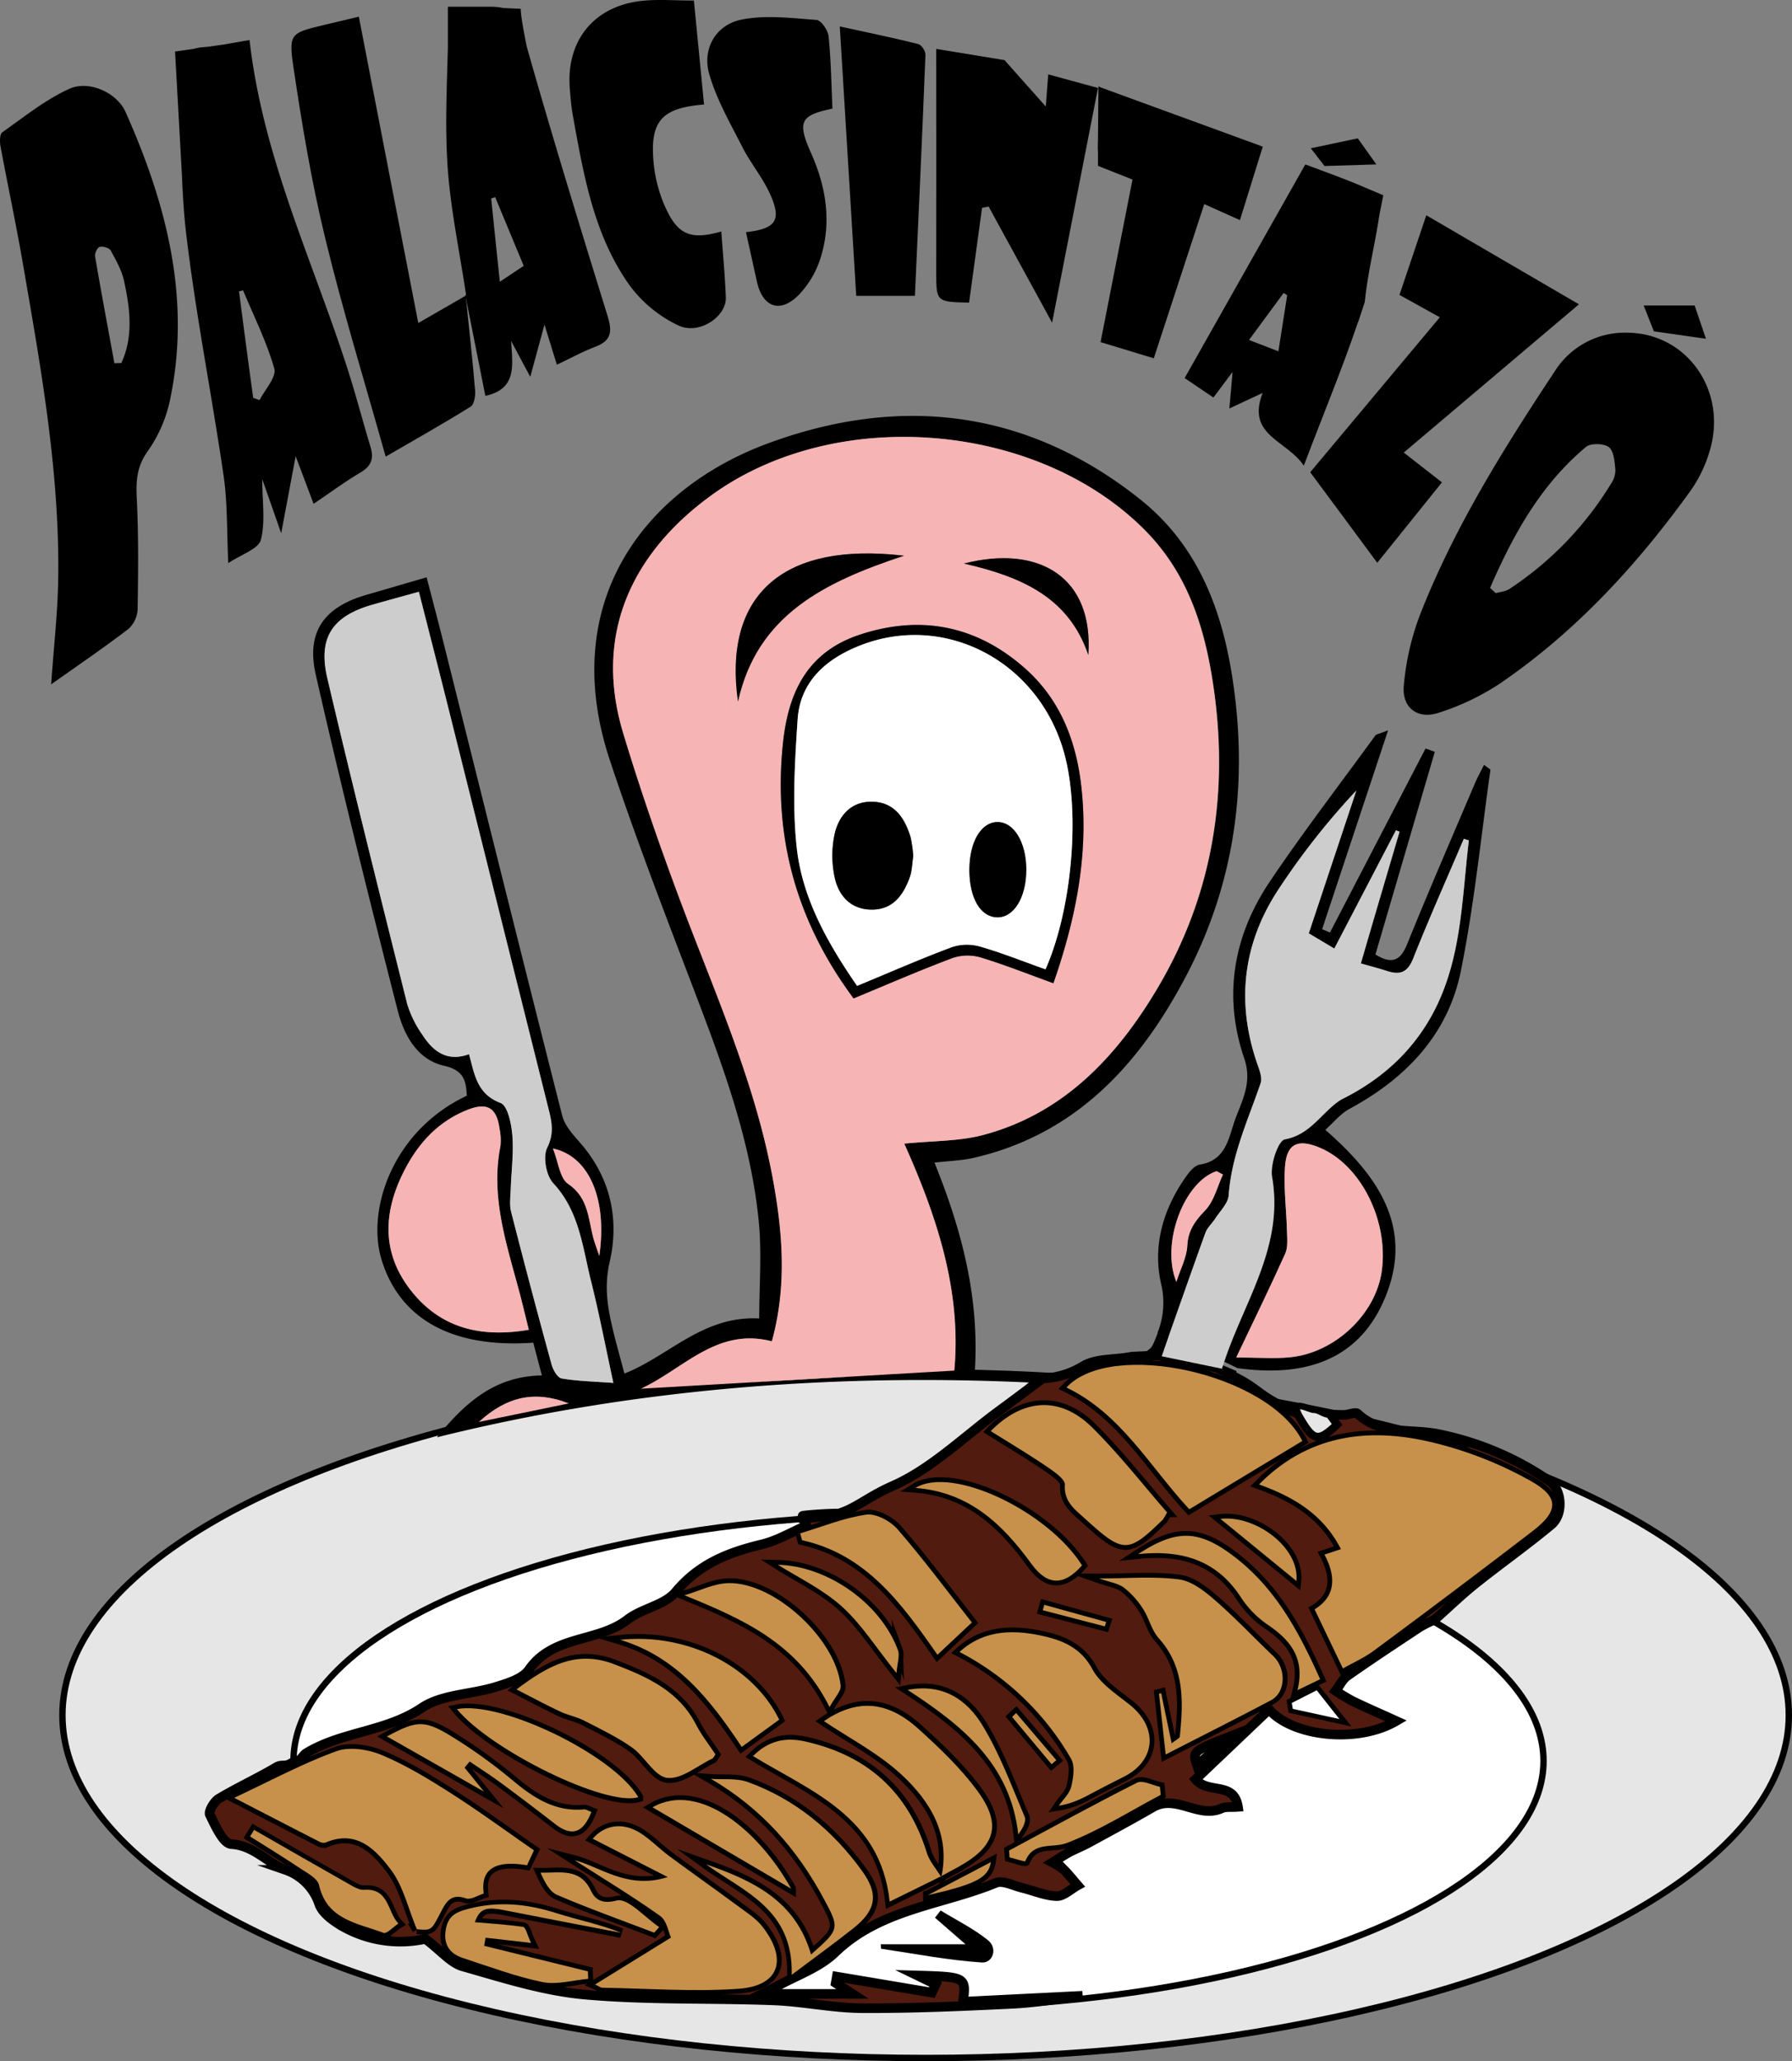 <svg xmlns="http://www.w3.org/2000/svg" viewBox="0 0 561.21 645.23"><rect x="0" y="0" width="561.21" height="645.23" fill="#808080" stroke="none"/><defs><style>.cls-1{fill:#e6e6e6;}.cls-1,.cls-2,.cls-3{stroke:#000;stroke-miterlimit:10;}.cls-1,.cls-2{stroke-width:2px;}.cls-2,.cls-7{fill:#fff;}.cls-3{fill:#511b0f;stroke-width:3px;}.cls-4{fill:#f6b4b5;}.cls-5{fill:#cdcdcd;}.cls-6{fill:#c7914b;}</style></defs><title>palacsintazo_1</title><g id="Réteg_2" data-name="Réteg 2"><g id="Réteg_1" data-name="Réteg 1"><ellipse class="cls-1" cx="289.88" cy="536.92" rx="270.33" ry="107.31"/><ellipse class="cls-2" cx="287.65" cy="551.25" rx="195.74" ry="77.13"/><path d="M305.21,430.39c1.76-23.76-4-45.33-12.56-66.45,4.75-.55,8.58-.64,12.24-1.48,32-7.34,52-29.26,66.47-56.76,15.6-29.57,19.73-61.26,14.47-94.3-3.44-21.64-11.23-41.12-28.71-55.05-35.4-28.2-75.23-32.88-116.78-17.49C202,153.07,174.54,188.43,191,238c7.72,23.27,16.52,46.19,25.27,69.1,9.32,24.43,18.73,48.84,21.34,75.08,1,10,.16,20.17.16,30.55-17.7-.95-28.23,11.75-42.22,17.24-1.33-5.05-2.62-9.54-3.69-14.08-1.61-6.84-2.68-13.25-.94-20.79,3.12-13.44.29-26.55-9.33-37.47-2.21-2.51-4.74-5.33-5.52-8.41-12.48-49.08-24.69-98.22-37-147.35-1.75-7-3.61-14-5.46-21.14-6.93,2-12.92,3.77-18.91,5.5-13.1,3.78-18.87,11.48-15.82,24.92,8,35.23,16.75,70.29,25.7,105.29,1.94,7.57,6.08,15.26,14.45,17.17,6.22,1.41,6.94,4.67,7.16,9.39-23.31,11-31.42,35.73-26.72,51.25,5.66,18.64,22.08,27.86,47.54,26.06l2.69,10.25c-14.48.28-23.6,8-32.87,19.37,62.11-15.46,125.44-20.05,186.92-17.09l2.38-1.69C320.75,430.92,310.79,430.31,305.21,430.39ZM187.68,393.15c-.94-2.83-1.5-4.26-1.89-5.73-1.6-6.06-1.53-12.53-7.9-16.84-2.56-1.74-3-6.66-4.73-11.06C184.66,362,190.24,375.64,187.68,393.15Zm-58.56,11.36c-9.36-11.5-9.3-24.1-3.07-36.95,4.4-9.06,10.75-16.37,20.42-20.16,6.2-2.43,9.13-.6,10,6.11a17.08,17.08,0,0,1,.24,5.32c-3.4,17.3,2.9,33.2,6.93,49.44.63,2.54,1.25,5.09,2,8C151,418.76,138.52,416,129.12,404.51Zm20.81,40.62c8.95-8.06,17.58-9.9,28.23-5.81Zm26-13.61c-1.28-.22-2.69-2.67-3.14-4.33q-6.56-23.87-12.68-47.83c-.59-2.28-.19-4.83-.12-7.26.19-5.56.95-11.17.5-16.68-.29-3.59-1.45-9.29-3.7-10.14-7.44-2.8-8.17-9.07-9.88-15.3-7,2.56-11.35-1-14.67-6.16a33.67,33.67,0,0,1-4.69-9.55c-8.49-33.93-17-67.88-25-101.92-3-12.69,1.51-19.41,13.88-23,4.67-1.34,9.37-2.61,14.77-4.11,3.5,13.81,7,27.35,10.36,40.9q15.16,60.65,30.32,121.28c1,4,1.67,7.5-.5,11.87-1.39,2.8-.33,8.68,1.89,11.07,8.19,8.79,9.17,20,11.84,30.63,2.48,9.89,4.41,19.91,7,31.9C186,432.47,180.9,432.37,175.9,431.52Zm123-2.47-98.15,5.67c13.5-6.29,23.84-19.3,41-14.83,4.79-17.35,3.39-34.38.22-51.34-5.72-30.69-18.63-59-29.43-88-6.29-16.9-12.21-34-17.4-51.24-9.83-32.75,4.75-57.86,28.14-74.6,39.14-28,101.93-22.47,135.36,11.33,12.85,13,18.27,29.12,21.06,46.69,5.44,34.33.46,66.94-17.29,96.78-12.66,21.27-29.33,39.1-54.48,45.78-7.58,2-15.75,1.8-24.74,2.72C293.31,380.61,301.15,403.89,298.86,429.05Z"/><path class="cls-3" d="M485.36,463.72a94.22,94.22,0,0,0-34.81-14.78c-8.49-1.79-18.07.45-25.38-6.4-.67-.62-2.71.31-4.12.36-1.64.05-3.29-.07-4.93-.11l2.31,3.09c-5.79,5.39-7,5.12-11.63-2.95,1.63,0-6-2.38-4.63-2.38-8.59-4.18-8.16-6-16.76-10.15l.08-.32-4.71-2h0l-17-3.51.12-.34-9.41.44c-5.16,1.07-11.17.48-15.32,3a26.2,26.2,0,0,1-13,3.84l-1.39,1.12h.23l-3.4,2.54h0c-2.87,2.14-5.68,4.25-8.52,6.33-11.11,8.11-21.32,18.29-33.62,23.69-11.39,5-14.39,10.91-28,9.37-1.47-.16,13.45-1.24,11.88-.51,4.73-.51-16.2,1.86-11.47,1.35l.66,2.2c-4.69,2-9.21,4.74-14.11,5.88C228,486,218.87,489.6,211.6,498.34c-3.47,4.17-10.53,5.13-15.09,8.66-9.29,7.2-23.22,4.75-30.83,15.65-2,2.88-6.74,4.28-10.5,5.44-7.68,2.37-16.79,2.29-23.09,6.53C120.82,542.19,107,542,95.84,548.85c-.91.55-1.68,2.39-3.6,3.12,1,1,0,3.89-.33.25-2,.85,1-1.28-.85-.18s-2.84.16-4.46,1.12c-5.91,3.5-12.2,6.37-18.1,9.9-1.48.89-3.28,4-2.78,5,1.71,3.49,4.2,9.05,6.69,9.21,7.15.45,11.22,5.82,17,8.07A17,17,0,0,1,100,596.13c.91,2.53,3.76,4.71,6.22,6.26a36.55,36.55,0,0,0,27,4.56c5,3.77,7.95,7.53,11.69,8.6,12.54,3.57,25.22,7.65,38.1,8.82,19.67,1.77,39.55,1.07,59.32,1.83,9.26.36,18.48,2.4,27.72,2.44,15.75.08,31.52-.63,47.26-1.39,7.26-.36,14.48-1.64,21.71-2.5l-37.42,1.86c1-7.71.93-7.76-14.29-8.21l5.73,2.78-1.2,2.58-29.77-5c-.11.67-.23,1.34-.35,2,1.49,1,3,1.91,5.27,3.4H238.61c1.81-.9,3.2-1.53,4.52-2.27,6.2-3.47,13.43-5.89,18.37-10.67,14.2-13.72,33.49-14.85,50.38-21.81,2.15-.89,5.44.88,8.18,1.54,3.63.88,7.22,2.49,10.86,2.6,2.16.06,4.39-2.16,6.59-3.36-1.43-1.64-2.78-3.35-4.31-4.9a22.76,22.76,0,0,0-3.59-2.28c2.34-1.43,3.88-2.48,5.51-3.34,2-1,4.06-1.84,6-2.9,6.65-3.63,13.33-7.22,19.87-11,7.29-4.26,14.3,3.59,21.57.32,1.29-.59,3-.31,5.14-.48-1.23-8.09-9.31-3.87-13.26-8.62l23-21.87c7.34,8.44,27.55,10.79,39.82,3.61-5.27-2.39-9.5-4.22-13.64-6.22a59.41,59.41,0,0,1-5.33-3.22c1.21-1.58,2.13-3.59,3.69-4.69,7.46-5.24,15.08-10.26,22.7-15.29a40.44,40.44,0,0,1,4.66-2.32c4.24-3.76,8.31-7.72,12.73-11.25,7.84-6.26,16.06-12.05,23.76-18.46C489.74,474,489.13,466.35,485.36,463.72Zm-77.5-12.65-35.4,21.38c-12.34-13.26-21.33-29.87-38.47-38.11C347.9,419.22,397.1,429.85,407.86,451.07ZM406,494.9l-23.78-19.44C393.22,474.17,407.11,484.51,406,494.9Zm-63.9-48c8.45,8.39,15.82,17.86,23.39,26.54a16.53,16.53,0,0,1-1.29,2.22c-11.08,10.85-12.4,10.67-24.71-.53-2.93-2.67-6.35-5.12-6-10.32.13-1.71-3.19-4-5.34-5.48-5.86-4-11.94-7.61-17.86-11.33C320.32,437.8,332,436.87,342.1,446.89Zm-6.69,103.59a86.23,86.23,0,0,0-34.91-33.36c7.68-7,16.92-7,26.14-5,6.16,1.38,11.88,3.7,15.44,10.35,2.38,4.44,7.31,7.7,11.5,11,9.15,7.12,8.53,17.57-1.59,22.69-3.19,1.62-6.37,3.22-9.52,4.9s-6.23,3.41-10.85,4.18c1.35-2,3.36-3.81,3.87-6C336.16,556.42,336.71,552.69,335.41,550.48Zm-4.59.48-1.49,1.26q-6.19-7.4-12.37-14.8l1.26-1.18ZM346,509.12l-19.42-5.05.47-1.7,19.38,5.37ZM338.87,490c-5.72,6.47-10.84,6.39-15.79-.4-9-12.34-19.41-22.54-36.38-23.84C298.22,458.69,328.16,473.09,338.87,490Zm-67.58-15.85c3-.44,7.57,2,9.79,4.56,8,9.22,15.28,19,23.28,29.2L293.58,518c-11.3-16.24-22.42-31.45-42.39-35.85-.2-.71-.39-1.42-.59-2.12C257.48,478,264.26,475.17,271.29,474.17Zm9.91,42.35c.67,1.81-.21,4.2-.45,7.19-6.46-8.05-11-15.34-17.1-20.82s-14-9.23-20-13.05C258.64,490.14,275.59,501.45,281.2,516.52Zm-53-20.93c14.46-.29,33.69,17.56,35.11,32.14.16,1.69-1.8,3.57-3.47,6.65-10-20-27-27.49-45.44-35C219,498.07,223.54,495.69,228.16,495.59ZM244,538.31l-11.74,8.53c-9.61-14.43-20.2-28.18-38.08-33.53C215.33,511.12,235.8,521.57,244,538.31ZM192.32,521c10.42,4,20.17,8.3,25.64,18.88,1.72,3.32,4.08,6.3,6.08,9.34-.43.63-.6,1.14-.93,1.3-4.72,2.26-9.71,6.58-14.13,6.07-4-.45-7-6.67-11.06-9.53-4.66-3.29-9.9-5.78-15-8.4-2.35-1.2-5.06-1.69-7.46-2.82-4.41-2.08-8.72-4.4-13.7-6.94C171.3,521.68,180.29,516.35,192.32,521Zm55.45,70.28c-13.19-7.73-28-16.43-43.41-25.48C219.06,557.4,237.81,573.26,247.77,591.23Zm-47.86-28.64c-10.21,3-46.21-14.71-56.81-27.57C156.7,532.27,192,549.2,199.91,562.59Zm-57-18.13a165,165,0,0,1,17.8,12.95c6.52,5.45,13.23,9.78,22.19,9,.73-.07,1.51.49,2.33.78-2.43,6.23-5.87,8-11.29,3.81q-8.41-6.54-17-12.89c-3.19-2.36-6.54-4.48-9.82-6.71l-1.6,1.91,6.07,7.5-30.37-17.26C130.88,538.4,133,538.22,142.88,544.46Zm42.18,47.39c1.17,2.48,3.18,4.38,8.07,3.08,3.45-.92,8.81,5.29,13.31,8.32L204.87,605c-10.12-3.88-20.34-7.52-30.29-11.78-2.44-1-4-4.09-5.3-7C175.47,586.32,181.68,584.68,185.06,591.85Zm-64.95,13.21c-8.06-3.07-17.74-4-20.21-15-.46-2-3.49-3.63-5.59-5-5.24-3.51-10.62-6.81-16-10.19l1.22-2c9.86,5.65,19.71,11.32,29.6,16.91,1.52.86,3.31,2,4.9,1.85,7.78-.57,7.24,7,10.69,10.56C123.19,603.18,121.14,605.45,120.11,605.06Zm10.44-1.14c-2.81-6.74-4.29-13.53-8.09-18.57-4.72-6.27-10.69-12.7-20.41-8.6a2.51,2.51,0,0,1-1.89-.17c-8.36-4.26-16.69-8.58-26.82-13.8,11.57-5.41,21.53-10.79,32.06-14.6,4.11-1.49,10-.54,14.21,1.24,7.53,3.15,14.63,7.48,21.55,11.9,8.78,5.59,17.19,11.77,26.06,17.9L165,583.89c-10-1.67-14.6,1.21-13.55,8.86-1.82.56-4,2-5.51,1.53-5.26-1.86-6.61,1.81-8.36,5.12C135,604.28,135.06,604.3,130.55,603.92Zm39.3,16.56c-8.44-1.74-16.61-4.82-24.84-7.51-4.09-1.33-6.15-4.12-5.44-8.69.67-4.26,2.77-5.61,7.21-6.75,9.56-2.44,18.39-1.5,27.52,1.4,6.69,2.13,13.63,3.46,20.22,6.14-12.25-2.36-24.51-4.69-36.75-7.11-5.78-1.14-7.56-.32-9.07,3.79,4.91.42,10.06.72,15.15,1.48.78.12,1.23,2.41,2.47,5l-14.26-1.63-.44,2.46,32.5,8c0,.78.06,1.56.08,2.34C179.4,619.89,174.38,621.41,169.85,620.48Zm61.57,2c-14.18,1-28.52-.09-42.79-.32-.56,0-1.12-.5-2.29-1l23.8-14.7c-.76-1.61-1.31-5.3-3.41-6.79-9.11-6.44-18.67-12.23-26.75-17.41,7.79,2,16.58,9.38,29.13,5.32l-23.48-12c3.9-4.58,9.76-5.16,15.11-1.65,3.16,2.06,5.83,4.85,8.87,7.1,7.13,5.27,14.38,10.37,21.51,15.64,2.66,2,5.61,3.81,7.6,6.36C246.78,613.32,244.09,621.6,231.42,622.53Zm36-19c-5.67,4.52-11.58,8.76-19.44,14.68.54-20.6-15-26-26.8-34.59,14.46,5.08,27.89,11.26,32.82,28.23,8.93-7.89,9.08-8.06,4-17.44-8.31-15.44-19.4-28.23-35.36-37.55,3.86.29,8-.27,11.54,1,14.9,5.38,26.65,15.18,35.86,27.92C275.32,593,274.42,598,267.45,603.51Zm23.13-10.25,19.73-10.34C309.57,587.83,305.42,589.85,290.58,593.26Zm9.9-9c-1.86,1-3.75,2-5.63,3,0,.11,0,.21-.05.33l-.15-.23,0,0-15.95,7.89c-2.91-26.74-24.61-34.45-42.81-45.56,4.65-4.61,9.78-6.07,16.53-4.53,19.26,4.38,32,15.72,37.89,34.77.82,2.67,2.85,5,4.37,7.41l.2-.1c2.75-13.17-3.59-23.4-12.36-31.59-7.31-6.83-16.56-11.57-24.46-16.9,10.09-6.84,19.57-6.65,29.63,2.46,6.56,5.93,13.1,12.15,18.32,19.22C313.83,571.08,311.83,577.82,300.48,584.21ZM284.25,529c11.13-2.14,18.56,3.2,23.29,10.87,5.53,9,9.22,19.09,13.36,28.86.61,1.45-.69,3.71-2,5.51C316.43,552.3,301.61,540.31,284.25,529Zm49.81,47.94c-4.43,1.69-10.35-.67-12.95,5.7-.09.22-3.21-.8-4.92-1.23L316,579.3c13.34-7.15,26.6-14.45,40.11-21.26,1.73-.87,4.74.8,7.15,1.29.08.84.16,1.68.25,2.52C353.76,567,344.32,573,334.06,576.94Zm40.82-24.36c-1.47-4.34-1.39-4.41,10.51-9.08Zm23.25-20.42c-11,5.88-22.1,11.43-33.07,17.06l-2.09-19,.7-.18c1,5,2.06,9.92,3.27,15.7,1.4-1.15,2.5-1.59,2.55-2.14,1.11-10.94,1.57-21.66-6.58-30.76-2.28-2.54-3.06-6.36-5-9.29A25.81,25.81,0,0,0,352,497c-1.85-1.38-4.48-1.73-7.79-2.89,9.06,0,17.16-.71,25,.3,4,.51,8,3.65,11.23,6.46,6.37,5.53,12.18,11.71,18.3,17.53C402.87,522.24,402.8,529.65,398.13,532.16Zm-.75-23.32a31,31,0,0,1-8.49-8.41c-7.32-11.49-17.83-15.44-32.44-13.93,12.17-8,19.2-7.57,30.22.89,12.79,9.81,20.12,23.39,26.76,38.27l-7.1,3.43C408.76,519.22,404.25,513.59,397.38,508.84Zm22.08,29.23-14.59-3.18-.32-1.85,7.81-3.92Zm60.47-58.75q-24.68,18.94-49.71,37.42c-3,2.19-6.4,3.71-9.65,5.55l-8.87-18.51c6.56-4,6.83-10.12,3.09-17.14l5.15-1.7c-5.59-11-14.95-16.4-25.64-20.26,15.56-15.72,34.52-17.94,54.44-13.12a120.22,120.22,0,0,1,30.73,12.09C488.45,468.73,488,473.1,479.93,479.32Z"/><path d="M355.13,424.58l-.6.12,9.41-.44,2-5.65-3.33-1.43c-.49,1.31-1,2.62-1.66,3.94C360.13,422.83,357.27,424.07,355.13,424.58Z"/><path d="M377.5,386c.58-1.6,2-2.86,3-4.35,1.54-2.44,4.11-4.85,4.29-7.41.87-12.46,6.05-23.55,10-35.06.61-1.8-.43-4.33-1.13-6.37-6.52-19-4.41-37.15,6.42-53.87a229.75,229.75,0,0,1,24.69-31.41l-14.9,44.71,8,4.76,19.3-37,1.13.42c-4,13.53-8,27.06-12.12,41.24,3,.85,5.69,1.56,8.36,2.42,4.06,1.29,6.35.3,8.07-4.06,5-12.57,10.51-24.93,15.82-37.37l1.6.44c-2.35,19.35-2.18,39.22-12.78,56.8-6.18,10.24-14.78,17.79-25.27,23.34-.79.42-1.62.77-2.36,1.26-5.78,3.86-9.16,10.7-17.22,12.17-2.09.38-4.68,8-4,11.81,3.77,21.69-8.66,38.73-15,57.8l4.16,2c21.48,3,39.28-2.59,47.09-24.33,7.37-20.54-3.34-36.1-19.59-50.25,2.58-2.31,4.7-5,7.48-6.53,17.8-9.59,31-23.36,35-43.38,4.16-20.7,6.27-41.82,9.22-62.76,0-.22-.62-.53-2-1.6-1.08,2.18-2.16,4.11-3,6.14-7.08,16.62-14.27,33.2-21.06,49.95-2.08,5.12-4.63,6.52-9.95,3.29q9.27-31.65,18.6-63.45l-2.9-1.05-29.94,57.62-2.45-1.06,20.65-62.24c-2.87,1.14-3.67,1.2-4,1.63-11,15.14-22.45,30-32.93,45.56-11.49,17-14.83,35.89-8.1,55.56,2.44,7.14-.4,12.59-2.64,18.46s-2.73,13.37-11.3,14.73c-1.47.23-3,1.95-4,3.34-7.41,10.26-10.9,22-8.07,34.16a25.35,25.35,0,0,1-1.17,15.17l3.33,1.43C369.8,407.6,373.6,396.75,377.5,386Zm55.24,11.89c-1.83,13.37-14.47,25.53-28.56,27-4.95.52-10,.08-17,.08,5.68-11.94,10.68-22.14,15.33-32.5.91-2,.62-4.67.56-7-.17-6.67-1.06-13.36-.64-20,.47-7.44,4-9.09,10.94-6.16C426.16,364.69,434.9,382.06,432.74,397.84ZM381,366.62l2,1.07c-1.79,3.8-2.8,8.34-5.57,11.2-3.22,3.34-5.34,6.29-5.6,11.1-.19,3.62-2.09,7.14-3.42,11.27C363.49,389.25,370.83,369.93,381,366.62Z"/><path class="cls-1" d="M416.12,442.79l2.31,3.09c-5.79,5.39-7,5.12-11.63-2.95-2.67-5.17,3.28-1.59,4.66-1.59C413.1,441.29,414.48,442.84,416.12,442.79Z"/><path class="cls-4" d="M283.18,358c10.13,22.61,18,45.89,15.68,71.05l-98.15,5.67c13.5-6.29,23.84-19.3,41-14.83,4.79-17.35,3.39-34.38.22-51.34-5.72-30.69-18.63-59-29.43-88-6.29-16.9-12.21-34-17.4-51.24-9.83-32.75,4.75-57.86,28.14-74.6,39.14-28,101.93-22.47,135.36,11.33,12.85,13,18.27,29.12,21.06,46.69,5.44,34.33.46,66.94-17.29,96.78-12.66,21.27-29.33,39.1-54.48,45.78C300.33,357.3,292.16,357.08,283.18,358Zm46.72-50.22c7.07-20.38,11-40.37,8.79-61.11-1.55-14.27-6.45-27.44-17.51-37.3-15.07-13.43-32.52-17-51.67-10.78-16.28,5.3-22.57,17.56-24.3,34-3.12,29.65,4.31,56,22.11,79.94,10.4-4.3,20.6-8.74,31-12.65a14.65,14.65,0,0,1,8.77-.19C314.69,302,322.08,305,329.9,307.78ZM231.12,219.6c6-27,27-37.41,52-45.64C243.81,169.36,226.55,187.45,231.12,219.6Zm70.78-43.19c18.21,4.16,32.83,10.68,38.93,28.6C342.54,180.68,325.41,170.37,301.9,176.41Z"/><path class="cls-5" d="M146.88,330c-7,2.56-11.35-1-14.67-6.16a33.67,33.67,0,0,1-4.69-9.55c-8.49-33.93-17-67.88-25-101.92-3-12.69,1.51-19.41,13.88-23,4.67-1.34,9.37-2.61,14.77-4.11,3.5,13.81,7,27.35,10.36,40.9q15.16,60.65,30.32,121.28c1,4,1.67,7.5-.5,11.87-1.39,2.8-.33,8.68,1.89,11.07,8.19,8.79,9.17,20,11.84,30.63,2.48,9.89,4.41,19.91,7,31.9-6.07-.46-11.2-.56-16.2-1.41-1.28-.22-2.69-2.67-3.14-4.33q-6.56-23.87-12.68-47.83c-.59-2.28-.19-4.83-.12-7.26.19-5.56.95-11.17.5-16.68-.29-3.59-1.46-9.29-3.7-10.14C149.32,342.48,148.59,336.21,146.88,330Z"/><path class="cls-5" d="M460,263.08c-2.35,19.35-2.18,39.22-12.78,56.8-6.18,10.24-14.78,17.79-25.27,23.34-.79.42-1.62.77-2.36,1.26-5.78,3.86-9.16,10.7-17.22,12.17-2.09.38-4.68,8-4,11.81,3.92,22.54-9.66,40.05-15.68,60l-18.87-3.9c4.61-13.09,9.07-25.9,13.68-38.65.58-1.6,2-2.86,3-4.35,1.54-2.44,4.11-4.85,4.29-7.41.87-12.46,6.05-23.55,10-35.06.61-1.8-.43-4.33-1.13-6.37-6.52-19-4.41-37.15,6.42-53.87a229.75,229.75,0,0,1,24.69-31.41l-14.9,44.71,8,4.76,19.3-37,1.13.42c-4,13.53-8,27.06-12.12,41.24,3,.85,5.69,1.56,8.36,2.42,4.06,1.29,6.35.3,8.07-4.06,5-12.57,10.51-24.93,15.82-37.37Z"/><path class="cls-6" d="M420.57,522.29l-8.87-18.51c6.56-4,6.83-10.12,3.09-17.14l5.15-1.7c-5.59-11-14.95-16.4-25.64-20.26,15.56-15.72,34.52-17.94,54.44-13.12a120.22,120.22,0,0,1,30.73,12.09c9,5.08,8.57,9.45.46,15.67q-24.68,18.94-49.71,37.42C427.27,518.93,423.82,520.45,420.57,522.29Z"/><path class="cls-6" d="M73.34,562.78c11.57-5.41,21.53-10.79,32.06-14.6,4.11-1.49,10-.54,14.21,1.24,7.53,3.15,14.63,7.48,21.55,11.9,8.78,5.59,17.19,11.77,26.06,17.9l-2.17,4.67c-10-1.67-14.61,1.21-13.56,8.86-1.82.56-4,2-5.51,1.53-5.26-1.86-6.61,1.81-8.36,5.12-2.59,4.88-2.56,4.9-7.07,4.52-2.81-6.74-4.29-13.53-8.09-18.57-4.72-6.27-10.69-12.7-20.41-8.6a2.51,2.51,0,0,1-1.89-.17C91.8,572.32,83.47,568,73.34,562.78Z"/><path class="cls-4" d="M165.6,416.27c-14.62,2.49-27.08-.23-36.48-11.76s-9.3-24.1-3.07-36.95c4.4-9.06,10.75-16.37,20.42-20.16,6.2-2.43,9.13-.6,10,6.11a17.08,17.08,0,0,1,.24,5.32c-3.4,17.3,2.9,33.2,6.93,49.44C164.27,410.81,164.89,413.36,165.6,416.27Z"/><path class="cls-4" d="M387.15,424.93c5.68-11.94,10.68-22.14,15.33-32.5.91-2,.62-4.67.56-7-.17-6.67-1.06-13.36-.64-20,.47-7.44,4-9.09,10.94-6.16,12.82,5.41,21.56,22.78,19.4,38.56-1.83,13.37-14.47,25.53-28.56,27C399.23,425.37,394.18,424.93,387.15,424.93Z"/><path class="cls-6" d="M407.86,451.07l-35.4,21.38c-12.34-13.26-21.33-29.87-38.47-38.11C347.9,419.22,397.1,429.85,407.86,451.07Z"/><path class="cls-6" d="M209.11,587.59l-23.48-12c3.9-4.58,9.76-5.16,15.11-1.65,3.16,2.06,5.83,4.85,8.87,7.1,7.13,5.27,14.38,10.37,21.51,15.64,2.66,2,5.61,3.81,7.6,6.36,8.06,10.3,5.37,18.58-7.3,19.51-14.18,1-28.52-.09-42.79-.32-.56,0-1.12-.5-2.29-1l23.8-14.7c-.76-1.61-1.31-5.3-3.41-6.79-9.11-6.44-18.67-12.23-26.75-17.41C187.77,584.24,196.56,591.65,209.11,587.59Z"/><path class="cls-6" d="M300.5,517.13c7.68-7,16.92-7.05,26.14-5,6.16,1.38,11.88,3.7,15.44,10.35,2.38,4.44,7.31,7.7,11.5,11,9.15,7.12,8.53,17.57-1.59,22.69-3.19,1.62-6.37,3.22-9.52,4.9s-6.23,3.41-10.85,4.18c1.35-2,3.36-3.81,3.87-6,.67-2.8,1.22-6.53-.08-8.74A86.14,86.14,0,0,0,300.5,517.13Z"/><path class="cls-6" d="M365.06,549.22l-2.09-19,.7-.18c1,5,2.06,9.92,3.27,15.7,1.4-1.15,2.5-1.59,2.55-2.14,1.11-10.94,1.57-21.66-6.58-30.76-2.28-2.54-3.06-6.36-5-9.29A25.81,25.81,0,0,0,352,497c-1.85-1.38-4.48-1.73-7.79-2.89,9.06,0,17.16-.71,25,.3,4,.51,8,3.65,11.23,6.46,6.37,5.53,12.18,11.71,18.3,17.53,4.09,3.89,4,11.3-.65,13.81C387.17,538,376,543.59,365.06,549.22Z"/><path class="cls-6" d="M161.75,528.85c9.55-7.17,18.54-12.5,30.57-7.9,10.42,4,20.17,8.3,25.64,18.88,1.72,3.32,4.08,6.3,6.08,9.34-.43.63-.6,1.14-.93,1.3-4.72,2.26-9.71,6.58-14.13,6.07-4-.45-7-6.67-11.06-9.53-4.66-3.29-9.9-5.78-15-8.4-2.35-1.2-5.06-1.69-7.46-2.82C171,533.71,166.73,531.39,161.75,528.85Z"/><path class="cls-6" d="M365.49,473.43a16.53,16.53,0,0,1-1.29,2.22c-11.08,10.85-12.4,10.67-24.71-.53-2.93-2.67-6.35-5.12-6-10.32.13-1.71-3.19-4-5.34-5.48-5.86-4-11.94-7.61-17.86-11.33,10-10.19,21.7-11.12,31.79-1.1C350.55,455.28,357.92,464.75,365.49,473.43Z"/><path class="cls-6" d="M294.63,587.39l-16,7.88c-2.91-26.74-24.61-34.45-42.81-45.56,4.65-4.61,9.78-6.07,16.53-4.53,19.26,4.38,32,15.72,37.89,34.77.85,2.75,3,5.1,4.52,7.64Z"/><path class="cls-6" d="M294.8,587.59c2.91-13.33-3.47-23.66-12.31-31.92-7.31-6.83-16.56-11.57-24.46-16.9,10.09-6.84,19.57-6.65,29.63,2.46,6.56,5.93,13.1,12.15,18.32,19.22,7.85,10.63,5.85,17.37-5.5,23.76-1.94,1.09-3.91,2.11-5.86,3.18C294.63,587.39,294.8,587.59,294.8,587.59Z"/><path class="cls-6" d="M254,611.83c8.93-7.89,9.08-8.06,4-17.44-8.31-15.44-19.4-28.23-35.36-37.55,3.86.29,8-.27,11.54,1,14.9,5.38,26.65,15.18,35.86,27.92,5.21,7.21,4.31,12.19-2.66,17.75-5.67,4.52-11.58,8.76-19.44,14.68.54-20.6-15-26-26.8-34.59C235.67,588.68,249.1,594.86,254,611.83Z"/><path class="cls-6" d="M250.6,480c6.88-2.07,13.66-4.86,20.69-5.86,3-.44,7.57,2,9.79,4.56,8,9.22,15.28,19,23.28,29.2L293.58,518c-11.3-16.24-22.42-31.45-42.39-35.85Z"/><path class="cls-6" d="M151.62,609.11l32.5,8,.08,2.34c-4.8.42-9.82,1.94-14.35,1-8.44-1.74-16.61-4.82-24.84-7.51-4.09-1.33-6.15-4.12-5.44-8.69.67-4.26,2.77-5.61,7.21-6.75,9.56-2.44,18.39-1.5,27.52,1.4,6.69,2.13,13.63,3.46,20.22,6.14-12.25-2.36-24.51-4.69-36.75-7.11-5.78-1.14-7.56-.32-9.07,3.79,4.91.42,10.06.72,15.15,1.48.78.12,1.23,2.41,2.47,5l-14.26-1.63C151.91,607.47,151.77,608.29,151.62,609.11Z"/><path class="cls-6" d="M199.91,562.59c-10.21,3-46.21-14.71-56.81-27.57C156.7,532.27,192,549.2,199.91,562.59Z"/><path class="cls-6" d="M259.8,534.38c-10-20-27-27.49-45.44-35,4.6-1.33,9.18-3.71,13.8-3.81,14.46-.29,33.69,17.56,35.11,32.14C263.43,529.42,261.47,531.3,259.8,534.38Z"/><path class="cls-6" d="M194.21,513.31c21.12-2.19,41.59,8.26,49.82,25l-11.74,8.53C222.68,532.41,212.09,518.66,194.21,513.31Z"/><path class="cls-6" d="M286.7,465.78c11.52-7.09,41.46,7.31,52.17,24.24-5.72,6.47-10.84,6.39-15.79-.4C314.08,477.28,303.67,467.08,286.7,465.78Z"/><path class="cls-6" d="M356.45,486.5c12.17-8,19.2-7.57,30.22.89,12.79,9.81,20.12,23.39,26.76,38.27l-7.1,3.43c2.43-9.87-2.08-15.5-8.95-20.25a31,31,0,0,1-8.49-8.41C381.57,488.94,371.06,485,356.45,486.5Z"/><path class="cls-6" d="M185.2,567.21c-2.43,6.23-5.87,8-11.29,3.81q-8.41-6.54-17-12.89c-3.19-2.36-6.54-4.48-9.82-6.71l-1.6,1.91,6.07,7.5-30.37-17.26c9.67-5.17,11.8-5.35,21.67.89a165,165,0,0,1,17.8,12.95c6.52,5.45,13.23,9.78,22.19,9C183.6,566.36,184.38,566.92,185.2,567.21Z"/><path class="cls-6" d="M79.58,572.82c9.86,5.65,19.71,11.32,29.6,16.91,1.52.86,3.31,2,4.9,1.85,7.78-.57,7.24,7,10.69,10.56-1.58,1-3.63,3.31-4.66,2.92-8.06-3.07-17.74-4-20.21-15-.46-2-3.49-3.63-5.59-5-5.24-3.51-10.62-6.81-16-10.19Z"/><path class="cls-6" d="M204.36,565.75c14.7-8.35,33.45,7.51,43.41,25.48C234.58,583.5,219.77,574.8,204.36,565.75Z"/><path class="cls-6" d="M316,579.3c13.34-7.15,26.6-14.45,40.11-21.26,1.73-.87,4.74.8,7.15,1.29.08.84.16,1.68.25,2.52-9.78,5.16-19.22,11.19-29.48,15.09-4.43,1.69-10.35-.67-12.95,5.7-.09.22-3.21-.8-4.92-1.23C316.14,580.7,316.08,580,316,579.3Z"/><path class="cls-6" d="M284.25,529c11.13-2.14,18.56,3.2,23.29,10.87,5.53,9,9.22,19.09,13.36,28.86.61,1.45-.69,3.71-2,5.51C316.43,552.3,301.61,540.31,284.25,529Z"/><path class="cls-6" d="M243.65,489.84c15,.3,31.94,11.61,37.55,26.68.67,1.81-.21,4.2-.45,7.19-6.46-8.05-11-15.34-17.1-20.82S249.68,493.66,243.65,489.84Z"/><path class="cls-6" d="M204.87,605c-10.12-3.88-20.34-7.52-30.29-11.78-2.44-1-4-4.09-5.3-7,6.19.1,12.4-1.54,15.78,5.63,1.17,2.48,3.18,4.38,8.07,3.08,3.45-.92,8.81,5.29,13.31,8.32Z"/><path class="cls-4" d="M383,367.69c-1.79,3.8-2.8,8.34-5.57,11.2-3.22,3.34-5.34,6.29-5.6,11.1-.19,3.62-2.09,7.14-3.42,11.27-4.94-12,2.4-31.33,12.6-34.64Z"/><path class="cls-4" d="M173.16,359.52c11.5,2.45,17.08,16.12,14.52,33.63-.94-2.83-1.5-4.26-1.89-5.73-1.6-6.06-1.53-12.53-7.9-16.84C175.33,368.84,174.92,363.92,173.16,359.52Z"/><path class="cls-6" d="M406,494.9l-23.78-19.44C393.22,474.17,407.11,484.51,406,494.9Z"/><path class="cls-4" d="M149.93,445.13c8.94-8.06,17.58-9.9,28.23-5.81Z"/><path class="cls-6" d="M310.31,582.92c-.74,4.91-4.89,6.93-19.73,10.34Z"/><path class="cls-7" d="M412.36,529.12l7.1,9-14.59-3.18-.32-1.85Z"/><path class="cls-6" d="M318.22,536.24,330.82,551l-1.49,1.26q-6.19-7.4-12.37-14.8Z"/><path class="cls-6" d="M346,509.12l-19.42-5.05.47-1.7,19.38,5.37Z"/><path d="M294.58,598.05c5,3.05,10.3,5.66,14.8,9.28,3.23,2.6,1.48,7.18-1.85,7-10.57-.7-21-2.73-31.55-4.3-.11,0-.1-.81-.16-1.39h26.57l-9.58-8.33Z"/><path d="M329.9,307.78c-7.82-2.82-15.21-5.78-22.81-8.08a14.65,14.65,0,0,0-8.77.19c-10.4,3.91-20.6,8.35-31,12.65-17.8-24-25.23-50.29-22.11-79.94,1.73-16.45,8-28.71,24.3-34,19.15-6.24,36.6-2.65,51.67,10.78,11.06,9.86,16,23,17.51,37.3C340.94,267.41,337,287.4,329.9,307.78Zm-2.47-4.34c8.28-18.78,10.85-48.51,6.05-66.92-7.73-29.61-38.09-45.45-65.28-34-10.12,4.26-17.64,11.28-18.4,22.65-.89,13.28-1.71,26.77-.31,39.94,1.72,16.13,9.76,30.18,18.92,43.5,10.32-4.27,19.92-8.48,29.72-12.14a15,15,0,0,1,8.79-.17C313.75,298.27,320.38,300.93,327.43,303.44Z"/><path d="M231.12,219.6c-4.57-32.15,12.69-50.24,52-45.64C258.16,182.19,237.09,192.55,231.12,219.6Z"/><path d="M301.9,176.41c23.51-6,40.64,4.27,38.93,28.6C334.73,187.09,320.11,180.57,301.9,176.41Z"/><path class="cls-7" d="M327.43,303.44c-7.05-2.51-13.68-5.17-20.51-7.13a15,15,0,0,0-8.79.17c-9.8,3.66-19.4,7.87-29.72,12.14-9.16-13.32-17.2-27.37-18.92-43.5-1.4-13.17-.58-26.66.31-39.94.76-11.37,8.28-18.39,18.4-22.65,27.19-11.46,57.55,4.38,65.28,34C338.28,254.93,335.71,284.66,327.43,303.44ZM286,268.1a36.81,36.81,0,0,0-.83-6c-1.78-5.86-5-10.81-11.69-11.09s-10.82,4.22-12.13,10.27a32.29,32.29,0,0,0,.1,13.63c1.31,5.78,5.27,9.94,11.77,9.86s9.75-4.65,11.71-10.17C285.62,272.51,285.63,270.2,286,268.1Zm35.44,4.2c0-8.67-3.92-15.07-9.13-15-5,.11-8.57,6.1-8.69,14.6v.66c.08,8.59,3.56,14.42,8.67,14.56S321.42,280.94,321.4,272.3Z"/><path d="M286,268.1c-.33,2.1-.34,4.41-1.07,6.46-2,5.52-5.17,10.1-11.71,10.17s-10.46-4.08-11.77-9.86a32.29,32.29,0,0,1-.1-13.63c1.31-6.05,5.36-10.56,12.13-10.27s9.91,5.23,11.69,11.09A36.81,36.81,0,0,1,286,268.1Z"/><path d="M321.4,272.3c0,8.64-3.9,15-9.15,14.86s-8.59-6-8.67-14.56v-.66c.12-8.5,3.68-14.49,8.69-14.6C317.48,257.23,321.38,263.63,321.4,272.3Z"/><path d="M21.67,27.82C14.18,31.23,7.56,36.6.75,41.39c-.83.58-.87,2.89-.61,4.27C2.39,57.87,5,70,7.12,82.25c5.66,32.73,11.59,65.47,11.11,98.88-.15,10.64-1.39,21.27-2.21,33.1,8.73-6.19,16.64-11.56,24.22-17.37a8.9,8.9,0,0,0,2.86-6.17c.19-11.57.3-23.17-.27-34.72-.27-5.51,0-10,3.52-14.85a43.37,43.37,0,0,0,7-16.43c6.48-31.51-1.28-61-14-89.57C36.66,29,27.85,25,21.67,27.82ZM38,113.65l-2.17.06c-2.05-11.13-4.14-22.26-6.05-33.42-.16-1,.72-2.85,1.45-3,1-.26,3,.31,3.44,1.13,1.68,3.07,3.49,6.27,4.21,9.64C40.73,96.63,41.83,105.34,38,113.65Z"/><path d="M509.65,104.15a25.9,25.9,0,0,0-22.68,12c-16.13,24.36-31.66,49.14-42.33,76.49a82.16,82.16,0,0,0-5,22c-.64,6.88,4.3,10.67,10.87,8.5A77.23,77.23,0,0,0,469.7,214c23.86-16.28,43.12-37.28,59.9-60.61a42.16,42.16,0,0,0,5.76-12C541.2,122.59,528.46,104.29,509.65,104.15Zm-5.18,47.37a104.75,104.75,0,0,1-31.74,32.84c-1.2.78-2.84.9-4.28,1.32l-1.8-1.64c7.19-16.54,15.78-32.23,30.05-44.14,1.48-1.24,5.66-1.12,7.2.11s1.76,4.63,2,7.13A7.77,7.77,0,0,1,504.47,151.52Z"/><path d="M108.89,115.63C98,81.77,82.34,49.35,78.15,12.55c-2.73.43-5.26.91-7.7,1.33l-5.1.73c-.58.07-1.15.12-1.73.16a12.87,12.87,0,0,0-2.8.5l-6,.86,2.17,39c.13,3.28.3,6.55.55,9.82v.2h0c.21,2.79.47,5.59.81,8.37,3,25.22,8,50.2,11.67,75.35,1.26,8.67,1,17.55,1.47,27.41,4.1-2.76,9.46-4.43,10.2-7.29,1.48-5.73.44-12.12.44-19,1.88,5.37,3.58,10.21,5.93,16.94l4.53-24.12c2.12,5.62,3.74,9.9,5.62,14.9,5.27-3.55,9.93-7,14.86-9.91,3.29-2,4-4.32,3-7.79C113.6,131.9,111.49,123.69,108.89,115.63Zm-27.6,9.61-2-.71Q77,107.87,74.86,91.2l1.26-.31C79.5,99,83.52,107,85.9,115.39,86.64,118,83,121.92,81.29,125.24Z"/><path d="M165.59,16.81c-.21-.76-.41-1.47-.61-2.15h0s-1.89-9.15-1.89-11.61a.48.48,0,0,0-.07-.3l0,0-5.41-.24a18.13,18.13,0,0,0-3.82-.4h-.08c-.49,0-1,0-1.55,0h-11.9V15c-.32,12.16-.89,24.33-.13,36.42.87,13.75,3.82,27.36,5.85,41l-.22-.22c0,.11,0,.22,0,.33l0,0,6.24,31.39c10-2.15,8.5-9.65,8.07-17.18,1.8,3.37,3.59,6.75,6,11.2,1.57-5.77,2.82-10.36,4.45-16.33,1.58,5.14,2.68,8.69,3.87,12.56,4.36-2.06,8.09-4.12,12-5.6,5.16-1.94,5.4-4.82,3.85-9.79C181.8,71.54,173.41,44.26,165.59,16.81ZM161.38,4.93s0,0,0,0l.25-.32ZM156.53,88.2c-1-9.46-1.84-17.76-2.71-26.07l1.26-.42c2.88,6.95,5.77,13.9,8.93,21.51Z"/><path d="M112.38,5.22c-2.78.66-6.86,1.62-10.93,2.6-10.33,2.49-11.13,2.62-9.57,13.1,2.68,18,5.69,36.08,10,53.78,5.5,22.68,12.39,45,18.9,68.24,9.11-5.29,18-10.28,26.62-15.65,1.12-.7,1.53-3.43,1.39-5.15-.84-9.88-1.93-19.73-2.94-29.59L131,101.12C124.7,68.83,118.59,37.29,112.38,5.22Z"/><path d="M439.62,141.67c18.6-15.73,36.42-30.8,54.86-46.41l-47.8-27.87c-3,8.93-5.69,16.87-8.4,24.93l12.64,7-40.6,48.51c7.16,9.63,13.88,18.7,21,28.35L451.58,151Z"/><path d="M208.24,64.59a44.57,44.57,0,0,1-3.53-13.45c-1.25-13.21,2.39-17.33,15.78-18.43C219.44,22,218.39,11.24,217.31.17c-6,0-11.11-.44-16.17.09-15.07,1.55-23.91,12.44-22.69,27.5.23,2.89.47,5.8,1,8.64,3.33,18.45,6.53,37.11,17.62,52.78a40.51,40.51,0,0,0,15.48,12.74c6.51,3,15-2.9,14.76-8.81-.26-6.87-.92-13.73-1.42-20.65C216.33,75.2,212.23,73.59,208.24,64.59Z"/><path d="M328.27,23.28c-.29,3.88-.52,7-.75,10.07L314.59,18.82l-21.38-3.51c0,23.38.05,46.76,0,70.14,0,8.92.05,9.1,10.28,9.28q2-14.78,4.06-29.65l2.06-.43L329.49,101c4.84-24.74,9.56-48.85,14.37-73.46Z"/><path d="M388.32,68.9c2.42-7.82,4.71-15.19,7.15-23l-51-18.62-.1-.17H344l-.14,16.37c-.06,1.67-.09,3,0,4.14l0,4.3,10.81,4.29c-3.29,16.72-6.6,33.52-10,50.89l16.67,5.06,15.8-48.27Z"/><path d="M260.7,34c-.34-7.52-.45-15.1-1.2-22.62-.19-1.9-2.33-5-3.76-5.14-7.84-.57-16-1.62-23.53-.1-8,1.61-12.36,9.1-10.11,17S228.66,38.52,232.47,46c2.61,5.13,6.45,9.67,8.77,14.9,3.59,8.08,1.77,10.71-7.62,11.78,1.22,5.48,2.32,10.48,3.43,15.48,1.81,8.18,7.43,10.08,13.32,3.93A29.58,29.58,0,0,0,257,80.67c3.47-11.11,1.76-22-2.91-32.55C249.58,38,250.61,36.14,260.7,34Z"/><path d="M287.6,13.81c-7.89-2-15.86-3.61-24.6-5.53,1.75,28.57,3.44,56.22,5.15,84.32h18.38c1.14-25.24,2.31-50.33,3.3-75.44C289.88,16,288.6,14.06,287.6,13.81Z"/><polygon points="431.05 51.47 425.21 43.3 410.51 46.42 414.8 51.97 431.05 51.47"/><polygon points="534.26 106.05 530.71 95.61 514.75 95.61 517.96 103.72 534.26 106.05"/><path d="M425.34,100.83h0q1.07-3.14,2.07-6.28c.88-9.09,3.24-18.1,4.57-27.22l1.23-6.2-5.83-2.47h0c-6.29-2.72-12.74-5-18.59-7.19L371,118.35l9,6.09,6-8c-.38,4.54-.65,7.69-1,11.43L395.43,123c-5.24,13.41,7.7,14.82,12.88,22.79,5.92-15.65,12-30.22,17-45Zm-25,9.13-9.18-3.53L402,91.71l1.11.71C402.23,98.08,401.34,103.75,400.36,110Z"/></g></g></svg>